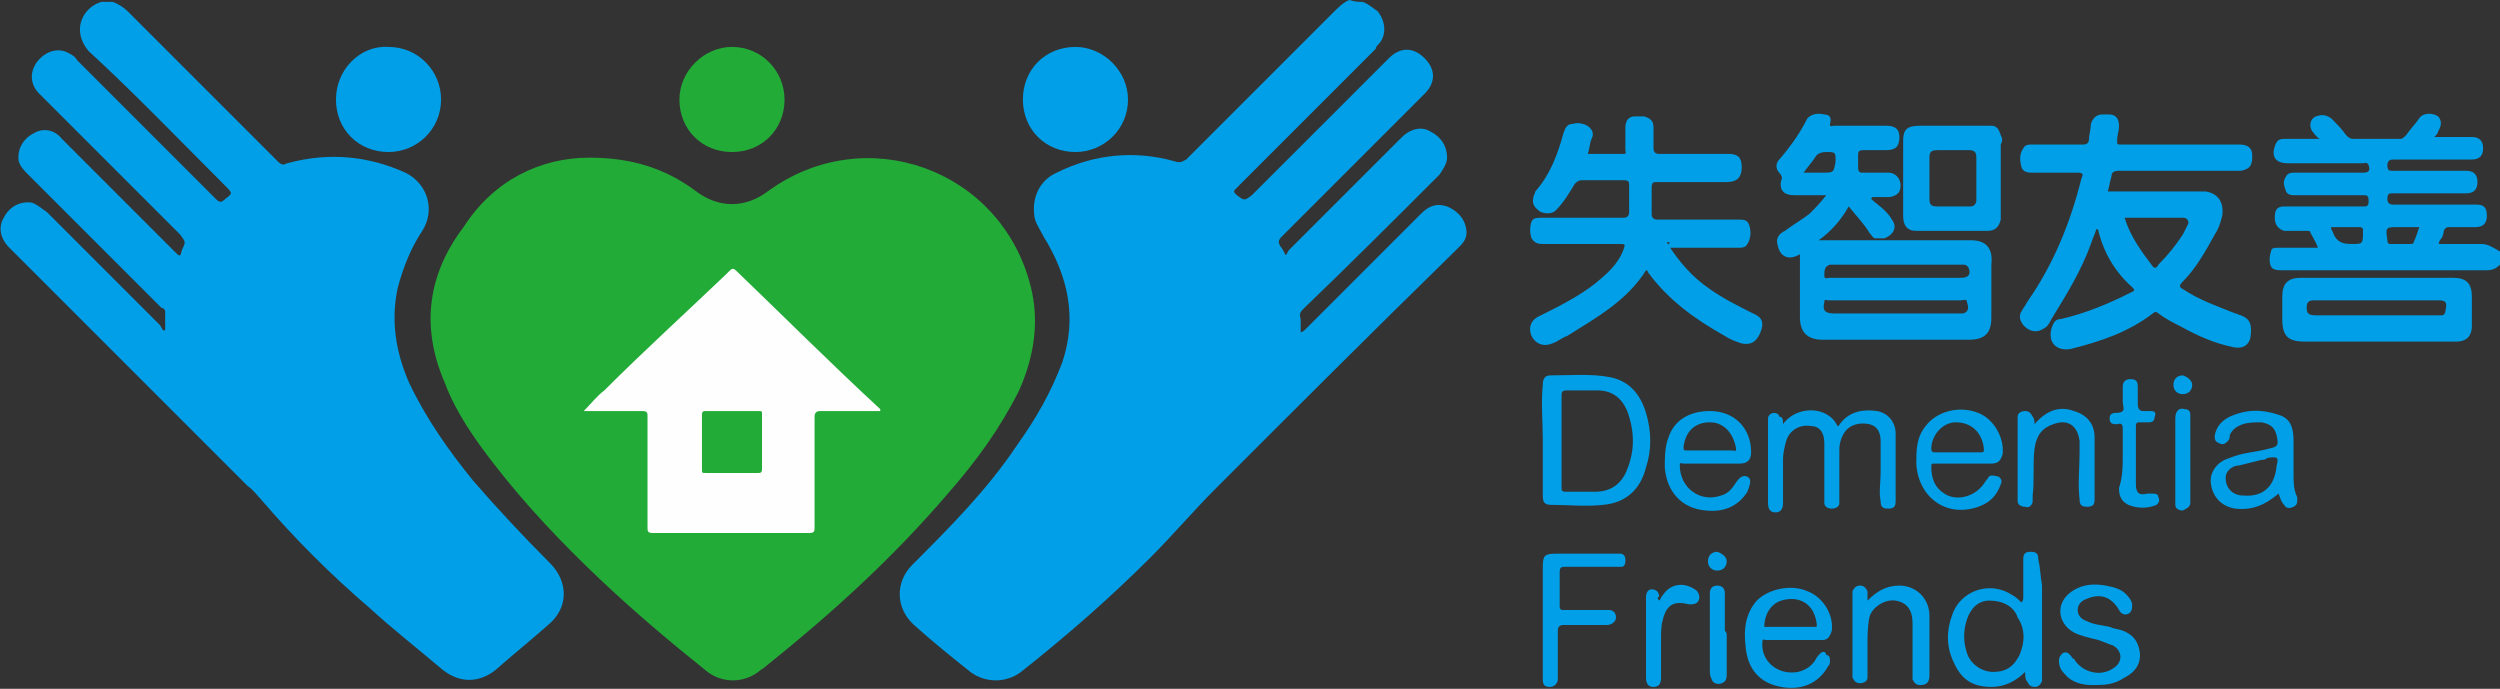 <?xml version="1.0" encoding="utf-8"?>
<!-- Generator: Adobe Illustrator 25.0.0, SVG Export Plug-In . SVG Version: 6.00 Build 0)  -->
<svg version="1.1" id="圖層_5" xmlns="http://www.w3.org/2000/svg" xmlns:xlink="http://www.w3.org/1999/xlink" x="0px" y="0px"
	 viewBox="0 0 133.2 36.7" style="enable-background:new 0 0 133.2 36.7;" xml:space="preserve">
<rect x="0" y="0" width="133.2" height="36.7" fill="#333333" stroke="none"/>
<style type="text/css">
	.st0{fill:#009FE8;}
	.st1{fill:#23AB38;}
	.st2{fill:#00A0E8;}
	.st3{fill:#02A0E8;}
	.st4{fill:#01A0E8;}
	.st5{fill:#FEFEFE;}
	.st6{fill:#89D2F4;}
</style>
<g>
	<path class="st0" d="M6,0.1c0.3,0.1,0.6,0.3,0.8,0.5c2.7,2.7,5.3,5.3,8,8c0.2,0.2,0.3,0.2,0.5,0.1c2.2-0.6,4.3-0.4,6.3,0.5
		c1.2,0.6,1.6,2,0.9,3.1c-0.6,0.9-1,1.9-1.3,3c-0.4,1.8-0.1,3.5,0.6,5.1c0.9,1.9,2.1,3.6,3.4,5.2c1.3,1.5,2.7,3,4.1,4.4
		c1,1,1,2.4-0.1,3.3c-0.9,0.8-1.9,1.6-2.8,2.4c-0.9,0.7-1.9,0.7-2.8,0c-1.3-1.1-2.7-2.2-3.9-3.3c-2.1-1.8-4-3.7-5.8-5.8
		c-0.2-0.2-0.4-0.5-0.7-0.7C9,21.7,4.7,17.4,0.5,13.2c-0.5-0.5-0.6-1.1-0.3-1.6c0.3-0.6,0.9-0.9,1.5-0.8c0.3,0.1,0.5,0.3,0.8,0.5
		c2,2,4,4,6,6c0.1,0.1,0.1,0.2,0.2,0.3h0.1c0-0.3,0-0.7,0-1c0-0.1-0.1-0.2-0.2-0.2C6.2,14,3.9,11.7,1.5,9.3C1.3,9.1,1.1,8.9,1,8.6
		C0.9,8,1.2,7.4,1.8,7.1c0.5-0.3,1.1-0.2,1.5,0.3c2,2,4,4,6,6c0.3,0.3,0.3,0.3,0.4-0.1c0.2-0.4,0.2-0.4-0.1-0.8
		c-2.5-2.5-5-5-7.5-7.5C1.6,4.5,1.6,3.9,1.9,3.4C2.3,2.8,3,2.5,3.6,2.8C3.8,2.9,4,3,4.1,3.2c2.5,2.5,4.9,4.9,7.4,7.4
		c0.2,0.2,0.3,0.2,0.5,0c0.4-0.3,0.4-0.3,0-0.7C9.6,7.5,7.2,5,4.7,2.7C3.8,1.6,4.4,0.4,5.4,0.1l0,0C5.6,0.1,5.8,0.1,6,0.1z"/>
	<path class="st0" d="M72.6,0.1c0.3,0.1,0.5,0.3,0.8,0.5c0.4,0.5,0.5,1.2,0.1,1.7c-0.1,0.1-0.2,0.2-0.2,0.3
		c-2.5,2.5-4.9,4.9-7.4,7.4c-0.2,0.2-0.2,0.2,0,0.4c0.4,0.3,0.4,0.3,0.8,0C69.1,8,71.5,5.6,74,3.1c0.6-0.6,1.3-0.6,1.9,0
		s0.6,1.3,0,1.9c-2.5,2.5-5.1,5.1-7.6,7.6c-0.2,0.2-0.2,0.3-0.1,0.5c0.1,0.1,0.2,0.3,0.3,0.5c0.1-0.1,0.1-0.2,0.2-0.3c2-2,4-4,6-6
		c0.4-0.4,1-0.6,1.5-0.3c0.6,0.3,0.9,0.8,0.9,1.4c0,0.3-0.2,0.6-0.4,0.9c-2.4,2.4-4.8,4.8-7.2,7.1c-0.2,0.2-0.3,0.3-0.2,0.6
		c0,0.2,0,0.5,0,0.7c0.1,0,0.2-0.1,0.3-0.2c2-2,4.1-4.1,6.1-6.1c0.4-0.4,0.8-0.6,1.4-0.4c0.5,0.2,0.9,0.6,1,1.1c0.1,0.4,0,0.7-0.3,1
		c-0.1,0.1-0.2,0.2-0.3,0.3C73.2,17.6,69,21.8,64.8,26c-1.2,1.2-2.3,2.5-3.5,3.7c-2.2,2.2-4.5,4.2-6.9,6.1c-0.8,0.6-1.9,0.6-2.7,0
		c-1-0.8-2-1.6-3-2.5s-1-2.3-0.1-3.2c2-2,4-4,5.6-6.4c1-1.4,1.8-2.8,2.4-4.4c0.8-2.4,0.3-4.6-1-6.7c-0.2-0.4-0.5-0.8-0.5-1.2
		c-0.1-0.9,0.3-1.8,1.2-2.2c2-1,4.2-1.2,6.3-0.6c0.3,0.1,0.4,0,0.6-0.1c2.6-2.6,5.2-5.2,7.8-7.8c0.3-0.3,0.6-0.6,0.9-0.7
		C72.2,0.1,72.4,0.1,72.6,0.1z"/>
	<path class="st1" d="M31.4,8.4c2.3,0,4.1,0.6,5.7,1.8c1.2,0.9,2.6,0.9,3.8,0c5.2-3.8,12.4-1.2,14,5c0.5,1.9,0.2,3.8-0.6,5.6
		c-1,2-2.3,3.8-3.8,5.5c-2.9,3.4-6.2,6.4-9.7,9.2c-0.1,0.1-0.3,0.2-0.4,0.3c-0.8,0.6-1.9,0.6-2.7,0c-2-1.6-3.9-3.2-5.8-5
		c-2-1.9-3.9-3.9-5.6-6.1c-1-1.3-2-2.7-2.6-4.3c-1.3-3-0.9-5.8,1-8.3C26.3,9.6,28.8,8.4,31.4,8.4z"/>
	<path class="st0" d="M88.8,12.9c0.6,1,1.4,1.9,2.3,2.5c0.7,0.5,1.5,0.9,2.3,1.3c0.5,0.2,0.6,0.5,0.4,1s-0.5,0.7-1,0.6
		c-0.3-0.1-0.6-0.2-0.9-0.4c-1.6-0.9-3-1.9-4.1-3.4c0,0,0-0.1-0.1-0.1c-1,1.6-2.6,2.5-4.2,3.5c-0.3,0.1-0.5,0.3-0.8,0.4
		c-0.5,0.2-0.9,0-1.1-0.4c-0.2-0.5,0-0.9,0.5-1.1c1-0.5,2-1,2.9-1.7c0.6-0.5,1.2-1,1.5-1.8c0.1-0.3,0.1-0.3-0.2-0.3
		c-1.3,0-2.6,0-4,0c-0.3,0-0.5,0-0.7-0.3c-0.1-0.3-0.1-0.6,0-0.9c0.1-0.2,0.3-0.2,0.6-0.2c1.4,0,2.9,0,4.3,0c0.2,0,0.3-0.1,0.3-0.3
		c0-0.5,0-0.9,0-1.4c0-0.2,0-0.3-0.3-0.3c-0.7,0-1.4,0-2.2,0c-0.2,0-0.3,0.1-0.4,0.2c-0.3,0.5-0.6,1-1,1.4c-0.2,0.2-0.5,0.2-0.8,0.1
		c-0.3-0.2-0.5-0.4-0.4-0.8c0-0.1,0.1-0.2,0.1-0.3c0.8-0.9,1.2-2,1.5-3.1c0.1-0.3,0.2-0.5,0.5-0.5c0.3-0.1,0.7,0,0.9,0.2
		c0.2,0.2,0.2,0.4,0.1,0.6c-0.1,0.2-0.1,0.5-0.2,0.8c0.7,0,1.3,0,1.9,0c0.2,0,0.1-0.1,0.1-0.2c0-0.4,0-0.8,0-1.2s0.2-0.6,0.5-0.6
		c0.2,0,0.3,0,0.5,0c0.3,0.1,0.5,0.2,0.5,0.6c0,0.4,0,0.8,0,1.1c0,0.2,0.1,0.3,0.3,0.3c1.2,0,2.5,0,3.7,0c0.5,0,0.7,0.2,0.7,0.7
		S92.6,9.7,92,9.7c-1.2,0-2.5,0-3.7,0c-0.2,0-0.3,0-0.3,0.3c0,0.5,0,0.9,0,1.4c0,0.2,0.1,0.3,0.3,0.3c1.4,0,2.9,0,4.3,0
		c0.3,0,0.5,0,0.6,0.3s0.1,0.7-0.1,1c-0.1,0.2-0.3,0.2-0.5,0.2c-1.3,0-2.6,0-4,0C89.1,12.9,89,12.9,88.8,12.9z"/>
	<path class="st0" d="M23.5,5.3c0,1.6-1.3,2.8-2.8,2.8c-1.6,0-2.8-1.2-2.8-2.8s1.3-2.9,2.8-2.8C22.3,2.5,23.5,3.8,23.5,5.3z"/>
	<path class="st0" d="M60.1,5.3c0,1.6-1.3,2.8-2.8,2.8c-1.6,0-2.8-1.2-2.8-2.8s1.2-2.8,2.8-2.8C58.8,2.5,60.1,3.8,60.1,5.3z"/>
	<path class="st1" d="M39,8.1c-1.6,0-2.8-1.2-2.8-2.8c0-1.5,1.3-2.8,2.8-2.8c1.6,0,2.8,1.3,2.8,2.8C41.8,6.9,40.6,8.1,39,8.1z"/>
	<path class="st0" d="M95,22.6c0.7-1,2.4-1,2.9,0.1c0.1,0,0.1-0.1,0.2-0.2c0.5-0.6,1.2-0.7,1.9-0.6c0.6,0.1,1,0.6,1,1.2
		c0,1.2,0,2.4,0,3.6c0,0.3-0.1,0.4-0.4,0.4s-0.4-0.1-0.4-0.4c-0.1-0.5,0-1,0-1.5c0-0.6,0-1.2,0-1.7s-0.2-0.8-0.6-0.9
		c-0.5-0.1-1,0-1.3,0.4c-0.2,0.3-0.3,0.6-0.3,1c0,0.8,0,1.6,0,2.4c0,0.1,0,0.3,0,0.4c0,0.2-0.2,0.3-0.4,0.3c-0.2,0-0.4-0.1-0.4-0.3
		c0-0.1,0-0.3,0-0.4c0-0.8,0-1.7,0-2.5c0-0.1,0-0.2,0-0.3c0-0.6-0.3-0.9-0.7-0.9c-0.6-0.1-1.1,0.2-1.3,0.7c-0.1,0.3-0.2,0.7-0.2,1.1
		c0,0.7,0,1.3,0,2c0,0.1,0,0.2,0,0.3c0,0.4-0.2,0.5-0.4,0.5c-0.3,0-0.4-0.2-0.4-0.5c0-1.4,0-2.8,0-4.2c0-0.1,0-0.2,0-0.3
		c0-0.2,0.2-0.3,0.3-0.3c0.2,0,0.3,0.1,0.3,0.2C95,22.2,95,22.4,95,22.6z"/>
	<path class="st0" d="M82.2,33c0-0.9,0-1.9,0-2.8c0-0.6,0.1-0.7,0.7-0.7c1.1,0,2.1,0,3.2,0c0.1,0,0.2,0,0.3,0
		c0.2,0.1,0.2,0.2,0.2,0.4s-0.1,0.3-0.2,0.3s-0.3,0-0.4,0c-0.9,0-1.7,0-2.6,0c-0.2,0-0.3,0-0.3,0.3c0,0.6,0,1.2,0,1.8
		c0,0.2,0.1,0.2,0.2,0.2c0.7,0,1.4,0,2.1,0c0.1,0,0.2,0,0.3,0c0.2,0,0.4,0.1,0.4,0.4c0,0.2-0.2,0.4-0.5,0.4c-0.8,0-1.5,0-2.3,0
		c-0.2,0-0.3,0.1-0.3,0.3c0,0.7,0,1.4,0,2.1c0,0.2,0,0.4,0,0.5c0,0.2-0.2,0.4-0.4,0.4c-0.3,0-0.4-0.1-0.4-0.4c0-0.4,0-0.9,0-1.3
		C82.2,34.2,82.2,33.6,82.2,33z"/>
	<path class="st0" d="M108.4,22.6c0.6-0.7,1.3-1,2.1-0.7c0.7,0.2,1.1,0.7,1.1,1.4c0,1.1,0,2.2,0,3.3c0,0.3-0.1,0.4-0.4,0.4
		s-0.4-0.1-0.4-0.4c-0.1-0.8,0-1.7,0-2.5c0-0.2,0-0.4,0-0.6c-0.1-0.8-0.6-1.2-1.4-0.9c-0.6,0.2-0.9,0.6-1,1.3
		c-0.1,0.8,0,1.7-0.1,2.5c0,0.1,0,0.2,0,0.3c0,0.2-0.2,0.4-0.4,0.3c-0.2,0-0.4-0.1-0.4-0.3c0-0.1,0-0.2,0-0.3c0-1.3,0-2.6,0-3.9
		c0-0.1,0-0.2,0-0.3c0-0.2,0.2-0.3,0.4-0.3c0.2,0,0.3,0.1,0.4,0.3C108.4,22.3,108.4,22.5,108.4,22.6z"/>
	<path class="st0" d="M99.5,32c0.5-0.5,1-0.8,1.7-0.8c0.9,0,1.6,0.7,1.6,1.6c0,1.1,0,2.1,0,3.2c0,0.4-0.2,0.5-0.5,0.5
		c-0.2,0-0.3-0.1-0.4-0.3c0-0.2,0-0.3,0-0.5c0-0.8,0-1.6,0-2.3c0-0.1,0-0.1,0-0.2c0-0.7-0.3-1.1-0.9-1.2c-0.6-0.1-1.3,0.4-1.4,0.9
		s-0.1,1-0.1,1.4c0,0.5,0,1,0,1.5c0,0.1,0,0.2,0,0.3c0,0.2-0.2,0.3-0.4,0.3c-0.2,0-0.3-0.1-0.4-0.3c0-0.1,0-0.3,0-0.4
		c0-1.3,0-2.5,0-3.8c0-0.1,0-0.3,0-0.4c0.1-0.2,0.2-0.3,0.4-0.3c0.2,0,0.3,0.1,0.4,0.3C99.5,31.7,99.5,31.8,99.5,32z"/>
	<path class="st0" d="M111.5,36.5c-0.5,0-1.1-0.1-1.5-0.6c-0.2-0.2-0.3-0.4-0.3-0.7c0-0.2,0.1-0.3,0.2-0.4c0.2-0.1,0.3,0,0.4,0.1
		s0.1,0.2,0.2,0.2c0.4,0.7,1.4,1,2.1,0.5c0.5-0.3,0.5-0.9,0-1.2c-0.3-0.1-0.5-0.2-0.8-0.3c-0.4-0.1-0.9-0.2-1.3-0.4
		c-0.9-0.5-1-1.6-0.1-2.2c0.6-0.4,1.2-0.4,1.8-0.3c0.5,0.1,0.9,0.2,1.2,0.6c0.1,0.1,0.2,0.3,0.2,0.4c0,0.2,0,0.4-0.2,0.5
		s-0.4,0-0.5-0.2c-0.4-0.7-1-0.9-1.7-0.6c-0.3,0.1-0.5,0.3-0.5,0.6s0.2,0.5,0.5,0.6c0.4,0.2,0.8,0.2,1.2,0.3
		c0.2,0.1,0.4,0.1,0.7,0.2c0.5,0.2,0.8,0.5,0.9,1.1s-0.2,1.1-0.8,1.4C112.6,36.5,112.1,36.5,111.5,36.5z"/>
	<path class="st2" d="M113.1,24.3c0-0.5,0-1,0-1.4c0-0.2,0-0.4-0.3-0.3c0,0,0,0-0.1,0c-0.2,0-0.3-0.1-0.3-0.3c0-0.2,0.1-0.3,0.3-0.3
		c0.1,0,0.3,0,0.4-0.1s0-0.3,0-0.5c0-0.3,0-0.5,0-0.8s0.2-0.4,0.4-0.4c0.3,0,0.4,0.1,0.4,0.4s0,0.6,0,0.9s0.1,0.4,0.3,0.4
		c0.1,0,0.3,0,0.4,0c0.2,0,0.3,0.1,0.2,0.3c0,0.2-0.1,0.3-0.3,0.3c-0.2,0-0.3,0-0.5,0c-0.1,0-0.2,0-0.2,0.2c0,1,0,2.1,0,3.1
		c0,0.5,0.2,0.6,0.6,0.5c0.1,0,0.2,0,0.3,0c0.1,0,0.3,0,0.3,0.2c0.1,0.2,0,0.3-0.1,0.4c-0.5,0.2-1,0.2-1.5,0
		c-0.4-0.2-0.5-0.5-0.5-0.9C113.1,25.4,113.1,24.8,113.1,24.3z"/>
	<path class="st0" d="M88.4,32c0.1-0.1,0.1-0.2,0.2-0.3c0.4-0.6,1.1-0.7,1.7-0.3c0.2,0.1,0.3,0.4,0.2,0.6c-0.1,0.2-0.3,0.2-0.5,0.2
		c-0.8-0.2-1.2,0-1.4,0.8c-0.1,0.3-0.1,0.7-0.1,1.1c0,0.7,0,1.3,0,2c0,0.3-0.1,0.5-0.4,0.5s-0.4-0.2-0.4-0.5c0-1.4,0-2.9,0-4.3
		c0-0.2,0.1-0.4,0.3-0.4c0.3,0,0.4,0.2,0.4,0.4C88.3,31.8,88.3,31.9,88.4,32C88.3,32,88.3,32,88.4,32z"/>
	<path class="st2" d="M115.9,24.4c0-0.7,0-1.4,0-2.1c0-0.4,0.2-0.6,0.5-0.5c0.2,0,0.3,0.1,0.3,0.3c0,0.2,0,0.3,0,0.5
		c0,1.3,0,2.5,0,3.8c0,0.1,0,0.3,0,0.4c0,0.2-0.2,0.3-0.4,0.4c-0.2,0-0.4-0.1-0.4-0.3c0-0.1,0-0.2,0-0.4
		C115.9,25.8,115.9,25.1,115.9,24.4L115.9,24.4z"/>
	<path class="st0" d="M92,33.8c0,0.7,0,1.4,0,2.1c0,0.1,0,0.3-0.1,0.4c-0.2,0.2-0.6,0.2-0.7-0.1c-0.1-0.2-0.1-0.3-0.1-0.5
		c0-1.3,0-2.5,0-3.8c0-0.1,0-0.2,0-0.3c0-0.3,0.2-0.4,0.4-0.4c0.3,0,0.4,0.2,0.4,0.4c0,0.7,0,1.3,0,2C92,33.7,92,33.8,92,33.8z"/>
	<path class="st3" d="M92,29.9c0,0.3-0.2,0.5-0.5,0.5S91,30.2,91,29.9s0.2-0.5,0.5-0.5C91.8,29.5,92,29.7,92,29.9z"/>
	<path class="st4" d="M116.8,20.5c0,0.3-0.2,0.5-0.5,0.5s-0.5-0.2-0.5-0.5s0.2-0.5,0.5-0.5C116.6,20.1,116.8,20.3,116.8,20.5z"/>
	<path class="st0" d="M132.2,13c-0.7,0-1.4,0-2.1,0c-0.2,0-0.2,0-0.1-0.2c0.1-0.1,0.2-0.3,0.2-0.5c0.1-0.2,0.2-0.2,0.3-0.2
		c0.5,0,0.9,0,1.4,0c0.4,0,0.6-0.2,0.6-0.6c0-0.5-0.2-0.6-0.6-0.6c-1.5,0-3,0-4.4,0c-0.2,0-0.3-0.1-0.3-0.3c0-0.3,0.1-0.3,0.3-0.3
		c1.3,0,2.6,0,3.9,0c0.4,0,0.6-0.2,0.6-0.6s-0.2-0.6-0.6-0.6c-1.3,0-2.6,0-3.9,0c-0.2,0-0.3,0-0.3-0.3c0-0.2,0.1-0.3,0.3-0.3
		c0.1,0,0.2,0,0.3,0c1.3,0,2.6,0,3.9,0c0.4,0,0.6-0.2,0.6-0.6c0-0.4-0.2-0.6-0.6-0.6c-0.4,0-0.8,0-1.2,0c-0.2,0-0.5,0-0.8,0
		c0.1-0.1,0.2-0.2,0.2-0.3c0.2-0.3,0.2-0.6,0-0.8c-0.3-0.2-0.8-0.2-1,0.1s-0.5,0.6-0.7,0.9c-0.1,0.1-0.2,0.2-0.3,0.2
		c-0.8,0-1.7,0-2.5,0c-0.2,0-0.3-0.1-0.4-0.2c-0.2-0.3-0.5-0.6-0.8-0.9c-0.3-0.2-0.5-0.2-0.8-0.1c-0.3,0.1-0.4,0.5-0.2,0.8
		c0.1,0.1,0.2,0.3,0.4,0.4c-0.1,0-0.2,0-0.3,0c-0.5,0-1.1,0-1.6,0c-0.3,0-0.4,0.1-0.5,0.4c-0.2,0.6,0.1,0.9,0.7,0.9
		c0.2,0,0.4,0,0.6,0c1.1,0,2.3,0,3.4,0c0.1,0,0.2-0.1,0.3,0.1c0.1,0.3,0,0.4-0.3,0.4c-1.2,0-2.4,0-3.6,0c-0.2,0-0.4,0-0.5,0.2
		c-0.2,0.3-0.1,0.5,0,0.8c0.1,0.2,0.3,0.2,0.5,0.2c1.2,0,2.4,0,3.6,0c0.2,0,0.3,0,0.3,0.3s-0.1,0.3-0.3,0.3c-1.4,0-2.8,0-4.2,0
		c-0.4,0-0.5,0.2-0.5,0.6s0.2,0.6,0.5,0.7c0.4,0,0.8,0,1.2,0c0.1,0,0.2,0,0.2,0.1c0.1,0.2,0.3,0.5,0.4,0.8c-0.7,0-1.4,0-2.1,0
		c-0.2,0-0.4,0-0.4,0.2c-0.1,0.3-0.1,0.6,0,0.8c0.1,0.2,0.4,0.2,0.6,0.2c3.6,0,7.3,0,10.9,0c0.3,0,0.5-0.1,0.7-0.3
		c0-0.2,0-0.5,0-0.7C132.7,13.1,132.5,13,132.2,13z M125.3,13c-0.5,0-0.8-0.1-1-0.6c0-0.1-0.1-0.1-0.1-0.3c0.5,0,1,0,1.5,0
		c0.2,0,0.2,0.1,0.2,0.2C125.9,13,125.9,13,125.3,13z M128.6,12.9c0,0.1-0.1,0.1-0.2,0.1c-0.3,0-0.7,0-1,0c-0.1,0-0.2,0-0.2-0.2
		c-0.1-0.7-0.1-0.7,0.6-0.7c0.4,0,0.7,0,1.1,0C128.8,12.4,128.7,12.7,128.6,12.9z"/>
	<path class="st5" d="M46.9,21.9c-0.1,0-0.2,0-0.3,0c-1,0-1.9,0-2.9,0c-0.2,0-0.3,0.1-0.3,0.3c0,2,0,3.9,0,5.9c0,0.2,0,0.3-0.3,0.3
		c-2.8,0-5.6,0-8.3,0c-0.3,0-0.3-0.1-0.3-0.3c0-2,0-3.9,0-5.9c0-0.2,0-0.3-0.3-0.3c-0.9,0-1.9,0-2.8,0c-0.1,0-0.2,0-0.3,0
		c0.4-0.4,0.7-0.8,1.1-1.1c2.1-2.1,4.3-4.1,6.5-6.2c0.1-0.1,0.1-0.1,0.2-0.2c0.1-0.1,0.2-0.1,0.3,0c2.6,2.5,5.1,5,7.7,7.4
		C46.9,21.9,46.9,21.9,46.9,21.9z"/>
	<path class="st0" d="M119.4,16.8c-0.1,0-0.2-0.1-0.3-0.1c-1-0.4-1.9-0.7-2.8-1.3c-0.2-0.1-0.2-0.2,0-0.4c0.7-0.7,1.2-1.6,1.7-2.5
		c0.2-0.3,0.3-0.6,0.4-1c0.1-0.7-0.2-1.2-0.9-1.3c-0.2,0-0.3,0-0.5,0c-1.3,0-2.7,0-4,0c-0.2,0-0.5,0-0.7,0c0.1-0.3,0.1-0.5,0.2-0.8
		c0-0.2,0.1-0.3,0.4-0.3c2.1,0,4.1,0,6.2,0c0.1,0,0.2,0,0.3,0c0.5-0.1,0.6-0.3,0.6-0.8c0-0.4-0.2-0.6-0.7-0.6c-0.7,0-1.4,0-2.1,0
		c-1.4,0-2.8,0-4.2,0c-0.2,0-0.2,0-0.2-0.2c0-0.3,0.1-0.5,0.1-0.8c0-0.4-0.2-0.6-0.5-0.6c-0.1,0-0.3,0-0.4,0c-0.3,0-0.5,0.2-0.6,0.5
		c0,0.3-0.1,0.6-0.1,0.8s-0.1,0.3-0.3,0.3c-0.9,0-1.8,0-2.7,0c-0.2,0-0.4,0-0.5,0.2c-0.2,0.3-0.2,0.6-0.1,1c0.1,0.3,0.4,0.3,0.6,0.3
		c0.8,0,1.6,0,2.4,0c0.3,0,0.3,0.1,0.2,0.3c-0.6,2.4-1.5,4.6-2.9,6.6c-0.1,0.2-0.2,0.3-0.3,0.5c-0.2,0.3,0,0.7,0.3,0.9
		c0.3,0.2,0.6,0.2,0.9,0c0.2-0.1,0.3-0.3,0.4-0.5c0.8-1.3,1.6-2.6,2.1-4c0.1-0.3,0.2-0.5,0.3-0.8c0,0,0.1,0,0.1,0.1
		c0.3,1.2,0.9,2.2,1.8,3c0.2,0.2,0.1,0.2-0.1,0.3c-1.2,0.6-2.4,1.1-3.7,1.4c-0.3,0-0.4,0.2-0.5,0.5c-0.2,0.8,0.3,1.2,1,1.1
		c1.6-0.4,3.1-0.9,4.4-1.9c0.1-0.1,0.2-0.1,0.3,0c0.4,0.3,0.8,0.5,1.2,0.7c0.9,0.5,1.8,0.9,2.8,1.1c0.5,0.1,0.8-0.1,0.9-0.5
		C120,17.3,119.9,17,119.4,16.8z M114.7,14.2c-0.6-0.8-1.2-1.6-1.5-2.6c1.1,0,2.1,0,3.1,0c0.2,0,0.3,0.1,0.3,0.3
		c-0.1,0.2-0.2,0.4-0.3,0.6c-0.4,0.6-0.8,1.1-1.3,1.6C114.9,14.3,114.8,14.3,114.7,14.2z"/>
	<path class="st0" d="M131.7,15.8c0-0.7-0.3-1-1-1c-1.3,0-2.7,0-4,0c-1.4,0-2.7,0-4.1,0c-0.7,0-1,0.3-1,1c0,0.4,0,0.8,0,1.2
		c0,0.9,0.3,1.2,1.2,1.2c2.6,0,5.2,0,7.8,0c0.1,0,0.2,0,0.3,0c0.5,0,0.8-0.3,0.8-0.8C131.7,16.8,131.7,16.3,131.7,15.8z M130.1,16.8
		c-0.1,0-0.1,0-0.2,0c-2.2,0-4.4,0-6.5,0c-0.4,0-0.5-0.1-0.5-0.4s0.1-0.4,0.4-0.4c1.1,0,2.2,0,3.3,0c1.1,0,2.2,0,3.3,0
		c0.4,0,0.5,0.1,0.4,0.5C130.3,16.7,130.2,16.8,130.1,16.8z"/>
	<path class="st0" d="M105,12.8c-1.5,0-3,0-4.5,0c-0.2,0-0.3,0-0.5,0c-1,0-2,0-3.1,0c0.7-0.5,1.2-1.1,1.6-1.8
		c0.4,0.5,0.8,0.9,1.1,1.4c0.1,0.1,0.2,0.3,0.3,0.3c0.2,0,0.3,0,0.5,0c0.5-0.2,0.7-0.6,0.4-1c-0.1-0.2-0.3-0.4-0.4-0.5
		c-0.2-0.2-0.5-0.4-0.7-0.6c0,0,0-0.1,0.1-0.1c0.3,0,0.5,0,0.8,0c0.2,0,0.5-0.1,0.6-0.3c0.2-0.5-0.1-1-0.6-1c-0.4,0-0.8,0-1.3,0
		c-0.2,0-0.3,0-0.3-0.3c0-0.2,0-0.4,0-0.6C99,8.1,99,8,99.3,8c0.4,0,0.8,0,1.2,0c0.5,0,0.7-0.2,0.7-0.7c0-0.4-0.2-0.6-0.7-0.6
		c-0.9,0-1.8,0-2.8,0c-0.1,0-0.2,0.1-0.2-0.1c0.1-0.3,0-0.5-0.3-0.5c-0.4-0.1-0.7,0-0.9,0.2c-0.4,0.8-0.9,1.5-1.5,2.2
		c-0.2,0.2-0.2,0.5,0,0.7c0.1,0.1,0.2,0.3,0.1,0.4c-0.1,0.5,0.1,0.8,0.7,0.8c0.3,0,0.5,0,0.8,0s0.6,0,0.9,0c-0.3,0.4-0.6,0.7-0.9,1
		c-0.4,0.3-0.9,0.6-1.3,0.9c-0.2,0.1-0.5,0.3-0.4,0.7c0.1,0.6,0.5,0.9,1.1,0.6c0,0,0.1-0.1,0.1,0c0,1.1,0,2.2,0,3.3
		c0,0.8,0.4,1.2,1.2,1.2c2.6,0,5.2,0,7.8,0c0.9,0,1.2-0.4,1.2-1.2c0-0.9,0-1.9,0-2.8C106.2,13.2,105.8,12.8,105,12.8z M97.1,9.2
		c-0.3,0-0.7,0-1,0c0.2-0.3,0.4-0.5,0.6-0.8c0.1-0.2,0.3-0.3,0.6-0.3c0.5,0,0.5,0,0.5,0.5C97.7,9.2,97.7,9.2,97.1,9.2z M104.6,16.7
		c-0.1,0-0.2,0-0.3,0c-2.2,0-4.4,0-6.6,0c-0.5,0-0.6-0.2-0.5-0.6c0-0.2,0.1-0.1,0.2-0.1c1,0,2,0,3,0c0.2,0,0.4,0,0.6,0
		c1.2,0,2.3,0,3.5,0c0.1,0,0.3-0.1,0.3,0.1C104.9,16.4,104.9,16.6,104.6,16.7z M104.5,14.8c-1.2,0-2.3,0-3.5,0s-2.3,0-3.5,0
		c-0.1,0-0.3,0.1-0.3-0.1c0-0.3,0-0.5,0.3-0.6c0.1,0,0.1,0,0.2,0c2.3,0,4.5,0,6.8,0c0.2,0,0.3,0,0.4,0.2
		C105,14.6,104.9,14.8,104.5,14.8z"/>
	<path class="st0" d="M106.6,7.2c-0.1-0.3-0.2-0.5-0.5-0.5c-0.2,0-0.4,0-0.7,0c-1,0-2.1,0-3.1,0c-0.7,0-0.9,0.2-0.9,0.8s0,1.3,0,1.9
		c0,0.7,0,1.4,0,2.1c0,0.5,0.2,0.8,0.7,0.8c1.3,0,2.5,0,3.8,0c0.4,0,0.6-0.2,0.7-0.6c0-0.1,0-0.3,0-0.4c0-1.2,0-2.4,0-3.6
		C106.7,7.5,106.7,7.4,106.6,7.2z M105,11c-0.6,0-1.2,0-1.8,0c-0.3,0-0.4-0.1-0.4-0.4c0-0.4,0-0.8,0-1.1c0-0.4,0-0.7,0-1.1
		c0-0.3,0.1-0.4,0.4-0.4c0.6,0,1.2,0,1.7,0c0.3,0,0.4,0.1,0.4,0.4c0,0.8,0,1.5,0,2.3C105.3,10.8,105.2,11,105,11z"/>
	<path class="st6" d="M100.3,12.8L100.3,12.8C100.2,12.8,100.2,12.8,100.3,12.8z"/>
	<path class="st0" d="M87.7,22c-0.3-1-0.9-1.7-1.9-1.9c-1-0.2-2.1-0.1-3.2-0.1c-0.3,0-0.4,0.2-0.4,0.5c-0.1,1,0,2,0,2.9c0,1,0,2,0,3
		c0,0.4,0.1,0.5,0.5,0.5c0.9,0,1.8,0.1,2.7,0c1.2-0.1,2-0.8,2.3-2C88,24,88,23,87.7,22z M86.7,25c-0.3,0.8-0.9,1.2-1.7,1.2
		c-0.5,0-1.1,0-1.6,0c-0.2,0-0.2-0.1-0.2-0.2c0-0.8,0-1.7,0-2.5s0-1.6,0-2.4c0-0.2,0-0.3,0.3-0.3c0.5,0,1.1,0,1.6,0
		c0.8,0,1.3,0.4,1.6,1.1C87.1,23,87.1,24,86.7,25z"/>
	<path class="st0" d="M108.6,29.8c0-0.3-0.1-0.4-0.4-0.4s-0.4,0.1-0.4,0.4c0,0.7,0,1.3,0,2c0,0.1,0,0.2-0.1,0.3
		c-0.2-0.2-0.3-0.3-0.5-0.4c-1.2-0.8-2.8-0.2-3.2,1.1c-0.3,0.8-0.3,1.7,0.1,2.5c0.4,0.9,1,1.3,2,1.3c0.7,0,1.3-0.3,1.8-0.8
		c0,0.2,0,0.4,0.1,0.5c0.1,0.2,0.2,0.3,0.4,0.3c0.2,0,0.3-0.1,0.4-0.3c0-0.1,0-0.2,0-0.3c0-1.6,0-3.2,0-4.8
		C108.7,30.6,108.7,30.2,108.6,29.8z M107.6,34.9c-0.3,0.6-0.7,0.9-1.4,0.9c-0.6,0-1.2-0.4-1.4-1c-0.2-0.6-0.2-1.2,0-1.8
		s0.6-1,1.2-1c0.7,0,1.3,0.3,1.5,0.9C107.9,33.5,107.9,34.2,107.6,34.9z"/>
	<path class="st0" d="M122.4,26.5c-0.2-0.4-0.2-0.8-0.2-1.2c0-0.6,0-1.2,0-1.8c0-0.6-0.1-1.2-0.8-1.4c-0.9-0.3-1.7-0.3-2.6,0.1
		c-0.4,0.2-0.7,0.5-0.8,1c0,0.2,0,0.3,0.2,0.4s0.3,0.1,0.5-0.1c0.1-0.1,0.1-0.2,0.1-0.3c0.1-0.3,0.4-0.5,0.7-0.6
		c0.3-0.1,0.7-0.1,1-0.1c0.5,0.1,0.7,0.3,0.8,0.7c0.1,0.5,0.1,0.6-0.4,0.7c-0.7,0.2-1.4,0.2-2.1,0.5c-0.7,0.2-1.1,0.8-1,1.4
		c0.1,0.7,0.6,1.2,1.3,1.3c0.9,0.1,1.6-0.2,2.3-0.8c0.1,0.2,0.1,0.4,0.3,0.6c0.1,0.2,0.3,0.2,0.5,0.1
		C122.4,26.9,122.4,26.8,122.4,26.5L122.4,26.5z M121.3,24.8c-0.1,1.1-0.7,1.7-1.8,1.6c-0.6,0-1-0.5-0.9-1.1
		c0.1-0.3,0.4-0.5,0.7-0.5c0.4-0.1,0.8-0.2,1.2-0.3c0.1,0,0.2,0,0.3-0.1C121.4,24.3,121.4,24.4,121.3,24.8z"/>
	<path class="st0" d="M105.9,25.5c-0.1,0.1-0.2,0.3-0.3,0.4c-0.5,0.6-1.4,0.8-2,0.4c-0.5-0.3-0.7-0.8-0.7-1.4c0-0.2,0-0.2,0.2-0.2
		c0.5,0,1,0,1.5,0l0,0c0.5,0,1,0,1.5,0c0.4,0,0.5-0.2,0.6-0.5c0.1-0.9-0.5-1.9-1.3-2.2c-1-0.4-2.2-0.1-2.8,0.7
		c-0.5,0.6-0.5,1.3-0.5,2c0.1,1.8,1.6,2.9,3.3,2.3c0.6-0.2,1-0.6,1.2-1.2c0.1-0.2,0-0.3-0.1-0.4C106.1,25.3,106,25.3,105.9,25.5z
		 M104.2,22.5c0.8,0,1.4,0.5,1.5,1.4c0,0.2,0,0.2-0.2,0.2c-0.4,0-0.8,0-1.2,0c-0.4,0-0.8,0-1.2,0c-0.1,0-0.2,0-0.2-0.2
		C102.9,23.2,103.5,22.5,104.2,22.5z"/>
	<path class="st0" d="M93.1,25.4c-0.2-0.1-0.4,0-0.6,0.3s-0.4,0.6-0.8,0.7c-1.1,0.4-2.2-0.4-2.2-1.6c0-0.2,0.1-0.1,0.2-0.1
		c0.5,0,1,0,1.5,0l0,0c0.5,0,1,0,1.5,0c0.4,0,0.6-0.2,0.6-0.6c0-1.3-0.9-2.2-2.2-2.2c-1.1,0-1.9,0.5-2.2,1.4
		c-0.2,0.5-0.2,1.1-0.2,1.6c0.1,1.3,0.9,2.2,2.2,2.3c0.9,0.1,1.7-0.2,2.2-1C93.3,25.7,93.3,25.5,93.1,25.4z M91.1,22.5
		c0.9,0,1.3,0.8,1.4,1.4c0,0.2-0.1,0.1-0.2,0.1c-0.4,0-0.8,0-1.2,0c-0.4,0-0.8,0-1.2,0c-0.2,0-0.2,0-0.2-0.2
		C89.8,23,90.3,22.5,91.1,22.5z"/>
	<path class="st0" d="M97,34.8c-0.1,0.1-0.2,0.2-0.3,0.4c-0.2,0.3-0.5,0.5-0.9,0.6c-1.1,0.2-2-0.6-1.9-1.6c0-0.2,0.1-0.1,0.2-0.1
		c0.5,0,1,0,1.4,0l0,0c0.5,0,1.1,0,1.6,0c0.3,0,0.4-0.2,0.5-0.5c0.1-0.9-0.5-1.8-1.3-2.1c-0.9-0.4-2.1-0.1-2.7,0.5
		c-0.6,0.7-0.7,1.5-0.6,2.4c0.1,1.3,0.8,2,1.9,2.2s2-0.2,2.5-1.1c0.1-0.1,0.1-0.2,0.1-0.3s0-0.3-0.2-0.3
		C97.3,34.7,97.1,34.7,97,34.8z M94.9,32c1-0.3,1.8,0.2,1.9,1.3c0,0.1,0,0.1-0.1,0.1c-0.9,0-1.8,0-2.7,0C94,32.8,94.3,32.2,94.9,32z
		"/>
	<path class="st1" d="M40.6,23.6c0,0.5,0,0.9,0,1.4c0,0.2-0.1,0.2-0.2,0.2c-0.9,0-1.9,0-2.8,0c-0.2,0-0.2,0-0.2-0.2c0-1,0-1.9,0-2.9
		c0-0.2,0.1-0.2,0.2-0.2c0.9,0,1.9,0,2.8,0c0.2,0,0.2,0,0.2,0.2C40.6,22.6,40.6,23.1,40.6,23.6z"/>
</g>
</svg>

